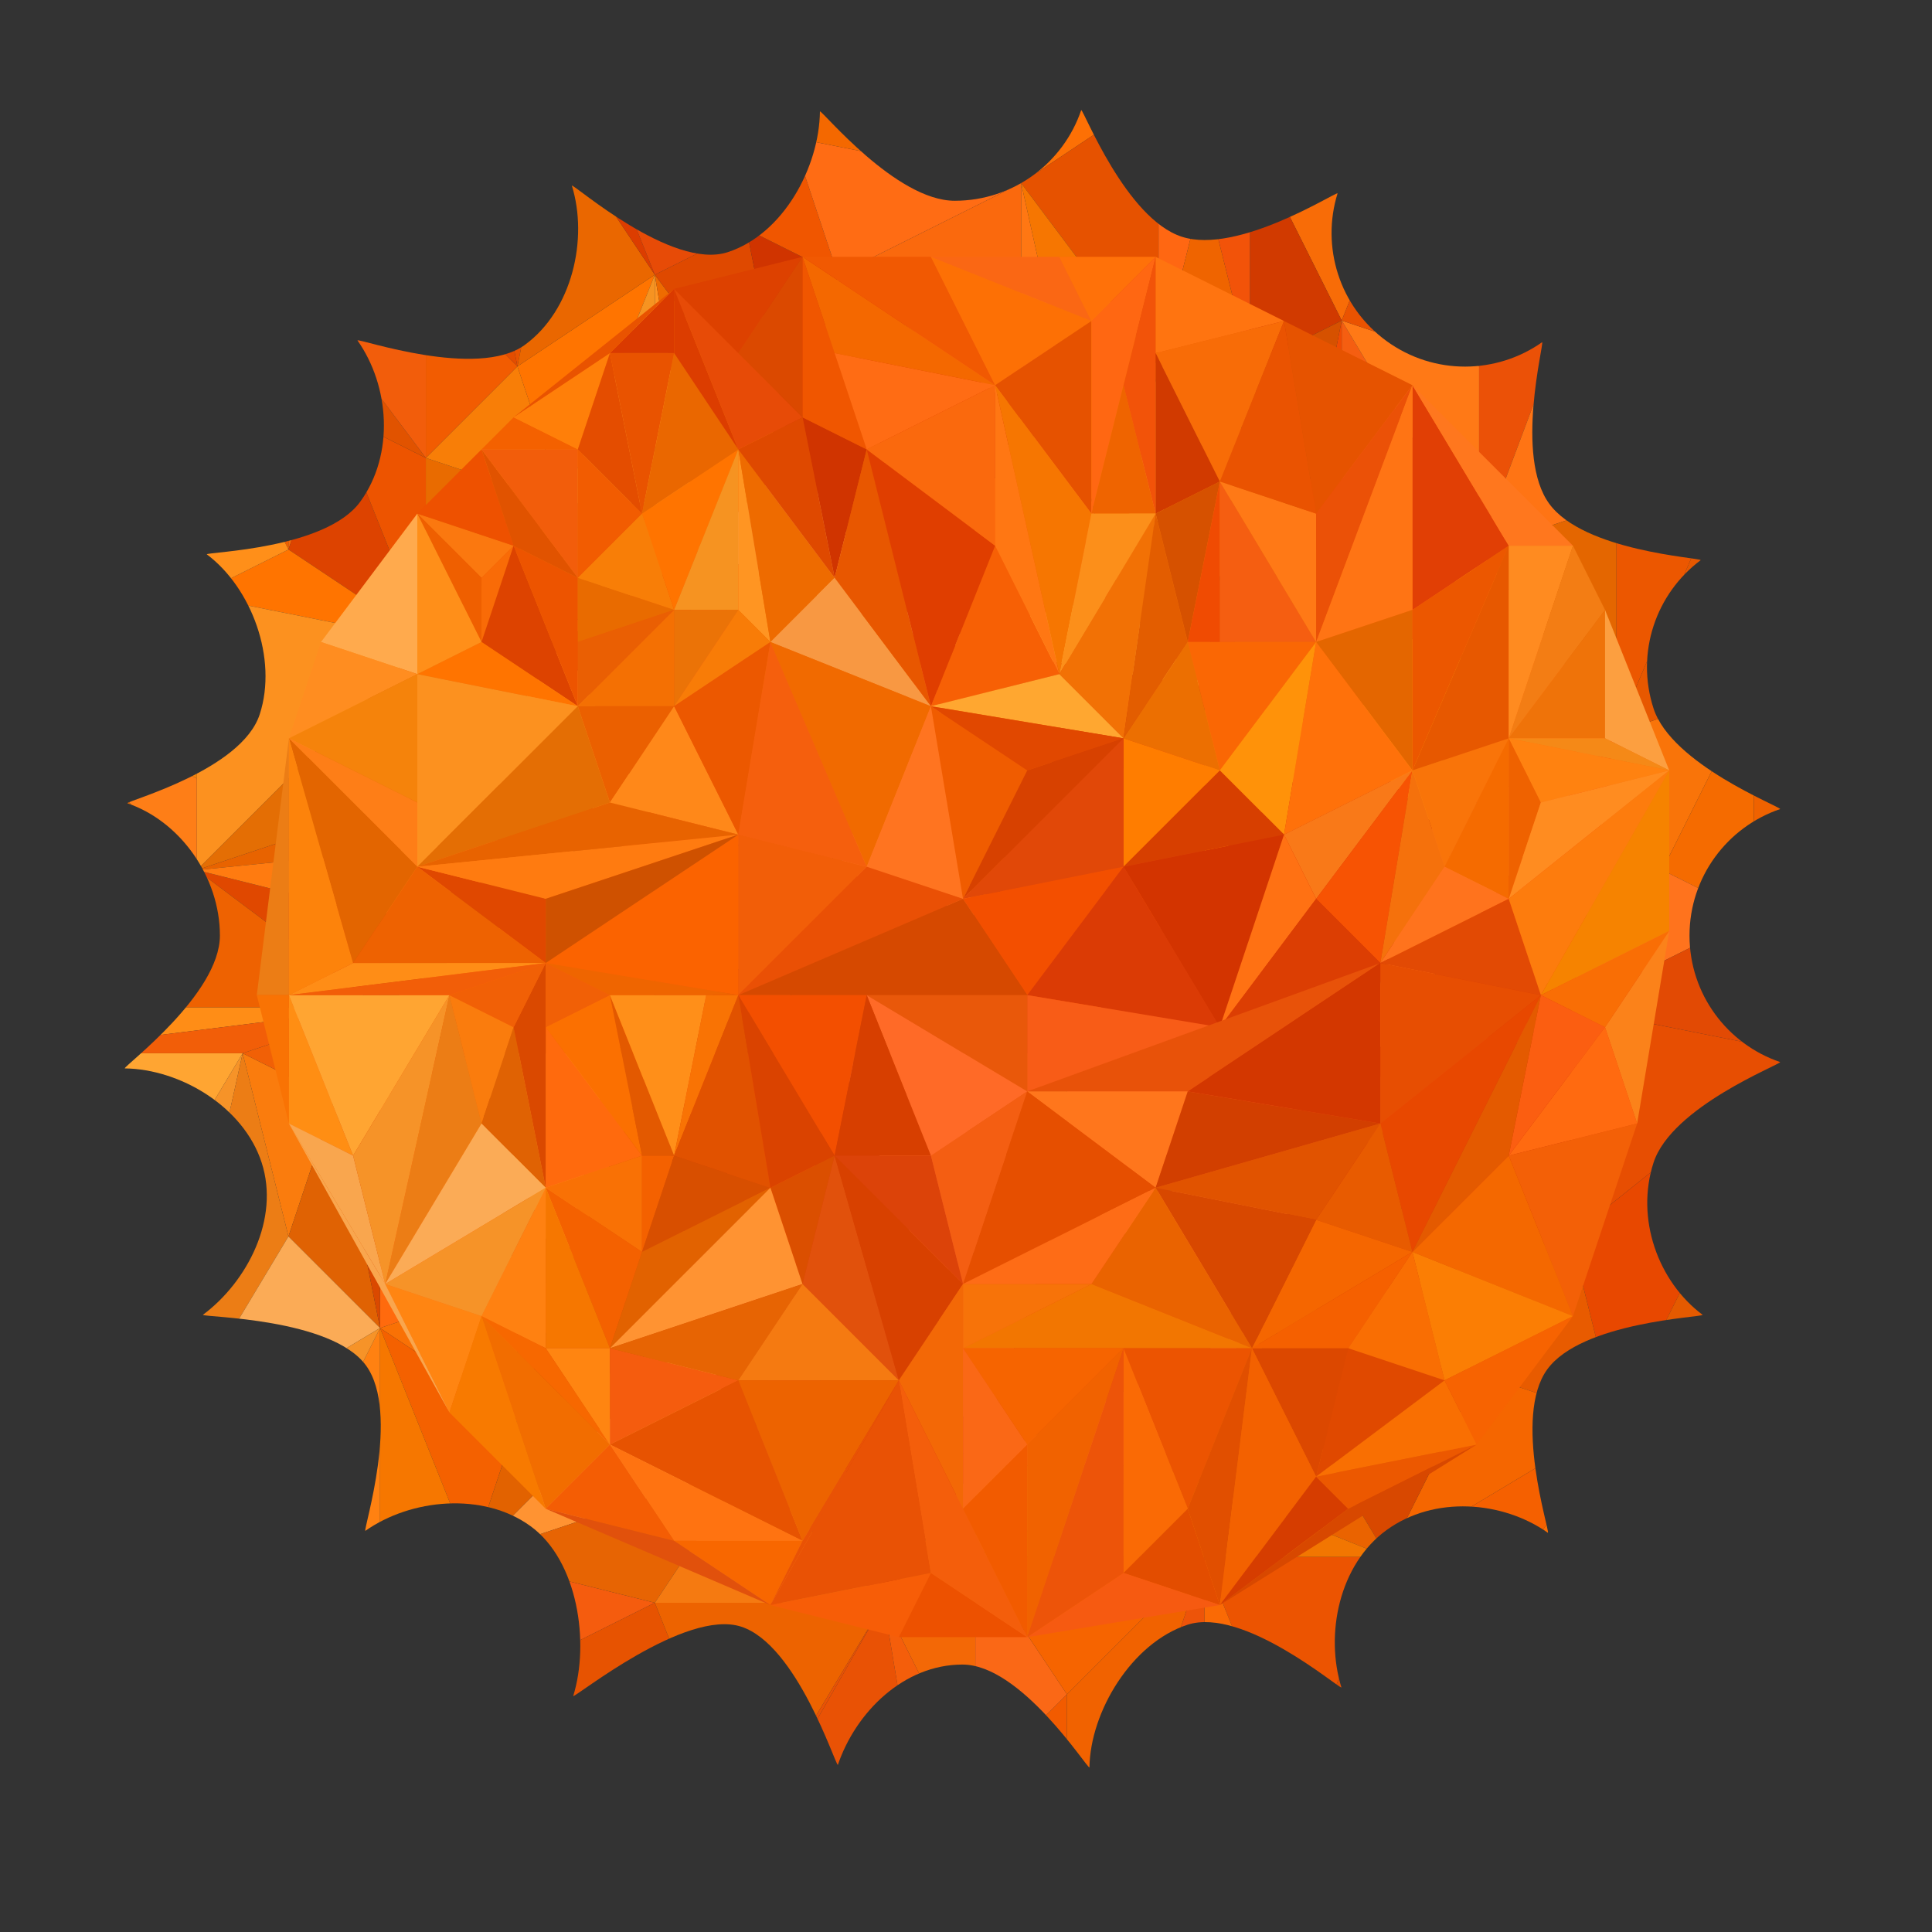 <?xml version="1.0" encoding="utf-8"?>
<!-- Generator: Adobe Illustrator 16.0.4, SVG Export Plug-In . SVG Version: 6.00 Build 0)  -->
<!DOCTYPE svg PUBLIC "-//W3C//DTD SVG 1.1//EN" "http://www.w3.org/Graphics/SVG/1.1/DTD/svg11.dtd">
<svg version="1.1" id="Layer_1" xmlns="http://www.w3.org/2000/svg" xmlns:xlink="http://www.w3.org/1999/xlink" x="0px" y="0px"
	 width="1000px" height="1000px" viewBox="0 0 1000 1000" enable-background="new 0 0 1000 1000" xml:space="preserve">
<rect x="0" y="0" width="1000" height="1000" fill="#333333" stroke="none"/>
<g>
	<defs>
		<path id="SVGID_1_" d="M855.871,601.775c9.398-28.93,65.332-50.619,65.549-52.047c-27.287-9.258-46.932-35.066-46.932-65.48
			c-0.002-30.418,19.643-56.229,46.932-65.484c-0.217-1.427-56.146-23.119-65.545-52.046c-9.404-28.938,1.312-59.565,24.422-76.797
			c-0.648-1.286-60.561-4.614-78.443-29.228c-17.867-24.588-2.605-82.564-3.635-83.584c-23.523,16.597-55.918,17.306-80.506-0.558
			c-24.615-17.884-33.947-48.959-25.385-76.483c-1.277-0.66-51.703,31.862-80.639,22.46c-28.93-9.399-50.623-65.33-52.051-65.546
			c-9.256,27.287-35.064,46.932-65.48,46.932c-30.415,0-68.332-46.486-69.755-46.255c-0.371,28.812-18.848,63.479-47.773,72.877
			c-28.936,9.402-79.363-35.131-80.643-34.471c8.562,27.522,0.232,64.604-24.381,82.487c-24.587,17.863-85.564-3.401-86.584-2.371
			c16.596,23.522,19.305,58.921,1.441,83.508c-17.882,24.613-78.795,25.942-79.444,27.228
			c23.105,17.232,36.825,53.865,27.423,82.799c-9.398,28.926-68.331,44.614-68.547,46.042c27.285,9.258,47.93,38.07,47.93,68.484
			c0.001,30.414-49.487,67.33-49.256,68.751c28.811,0.373,61.475,19.85,70.873,48.775c9.403,28.936-7.321,61.564-30.426,78.797
			c0.648,1.285,66.565,1.613,84.447,26.227c17.864,24.586-1.397,84.562-0.368,85.582c23.523-16.596,60.923-20.305,85.51-2.441
			c24.614,17.883,30.654,60.424,22.091,87.945c1.278,0.66,58.001-45.324,86.935-35.924c28.928,9.398,48.619,71.334,50.047,71.551
			c9.257-27.285,34.065-51.936,64.479-51.936c30.417,0,64.329,53.494,65.752,53.264c0.371-28.811,21.85-64.48,50.775-73.879
			c28.936-9.402,78.363,33.131,79.643,32.469c-8.564-27.521-1.234-63.602,23.379-81.484c24.588-17.865,59.986-15.154,83.512,1.443
			c1.029-1.02-18.234-59.996-0.371-84.584c17.885-24.615,79.801-26.939,80.447-28.227
			C858.189,663.34,846.469,630.713,855.871,601.775z"/>
	</defs>
	<clipPath id="SVGID_2_">
		<use xlink:href="#SVGID_1_"  overflow="visible"/>
	</clipPath>
	<g clip-path="url(#SVGID_2_)">
		<polygon fill="#FB780F" points="101.899,189.622 149.304,237.029 173.008,213.326 		"/>
		<polygon fill="#EF5F00" points="101.899,189.622 149.304,237.029 149.304,284.434 		"/>
		<polygon fill="#F96B07" points="149.304,284.434 173.008,213.326 149.304,237.029 		"/>
		<polygon fill="#DD4300" points="149.304,284.434 220.414,331.84 173.008,213.326 		"/>
		<polygon fill="#FF7400" points="220.414,331.84 101.899,308.138 149.304,284.434 		"/>
		<polygon fill="#FF8F19" points="101.899,308.138 101.899,189.622 149.304,284.434 		"/>
		<polygon fill="#EE5100" points="101.899,189.622 149.304,142.217 173.008,213.326 		"/>
		<polygon fill="#ED5400" points="173.008,213.326 220.414,237.029 220.414,331.84 		"/>
		<polygon fill="#E15300" points="149.304,142.217 220.414,237.029 173.008,213.326 		"/>
		<polygon fill="#F46100" points="149.304,142.217 173.008,118.514 220.414,142.217 		"/>
		<polygon fill="#F25D0B" points="220.414,142.217 220.414,237.029 149.304,142.217 		"/>
		<polygon fill="#E96B00" points="220.414,237.029 291.521,260.731 220.414,284.434 		"/>
		<polygon fill="#F87E07" points="291.521,260.731 267.818,189.622 220.414,237.029 		"/>
		<polygon fill="#F25C01" points="267.818,189.622 220.414,142.217 220.414,237.029 		"/>
		<polygon fill="#EA5F03" points="220.414,331.84 291.521,260.731 220.414,284.434 		"/>
		<polygon fill="#FF7F09" points="173.008,118.514 244.116,71.109 220.414,142.217 		"/>
		<polygon fill="#E44D00" points="220.414,142.217 267.818,189.622 244.116,71.109 		"/>
		<polygon fill="#FF7400" points="267.818,189.622 338.926,142.217 291.521,260.731 		"/>
		<polygon fill="#DA3A00" points="244.116,71.109 291.521,23.704 291.521,71.109 		"/>
		<polygon fill="#E95300" points="291.521,71.109 267.818,189.622 244.116,71.109 		"/>
		<polygon fill="#EA6700" points="291.521,71.109 338.926,142.217 267.818,189.622 		"/>
		<polygon fill="#DC3D00" points="291.521,23.704 338.926,142.217 291.521,71.109 		"/>
		<path fill="none" stroke="#FFFFFF" stroke-miterlimit="10" d="M386.332,94.812"/>
		<polygon fill="#F69321" points="291.521,260.731 338.926,260.731 338.926,142.217 		"/>
		<polygon fill="#F47003" points="291.521,260.731 291.521,331.84 220.414,331.84 		"/>
		<polygon fill="#EB7307" points="291.521,331.84 338.926,260.731 291.521,260.731 		"/>
		<polygon fill="#FF9522" points="338.926,260.731 362.629,284.434 338.926,142.217 		"/>
		<polygon fill="#F87C07" points="362.629,284.434 291.521,331.84 338.926,260.731 		"/>
		<polygon fill="#EE6B00" points="362.629,284.434 410.036,237.029 338.926,142.217 		"/>
		<polygon fill="#DF4900" points="338.926,142.217 386.332,118.514 410.036,237.029 		"/>
		<polygon fill="#E74B07" points="386.332,118.514 291.521,23.704 338.926,142.217 		"/>
		<polygon fill="#EB6000" points="220.414,331.84 244.116,402.948 291.521,331.84 		"/>
		<polygon fill="#FF8819" points="244.116,402.948 338.926,426.651 291.521,331.84 		"/>
		<polygon fill="#EC5800" points="338.926,426.651 362.629,284.434 291.521,331.84 		"/>
		<polygon fill="#FFAA4D" points="101.899,308.138 30.79,284.434 101.899,189.622 		"/>
		<polygon fill="#FF8D20" points="30.79,284.434 7.087,355.543 101.899,308.138 		"/>
		<polygon fill="#F5830B" points="101.899,308.138 101.899,402.948 7.087,355.543 		"/>
		<path fill="none" stroke="#FFFFFF" stroke-miterlimit="10" d="M101.899,402.948"/>
		<polygon fill="#FC911F" points="101.899,450.353 101.899,308.138 220.414,331.84 		"/>
		<polygon fill="#E46E04" points="101.899,450.353 244.116,402.948 220.414,331.84 		"/>
		<polygon fill="#E86300" points="101.899,450.353 338.926,426.651 244.116,402.948 		"/>
		<polygon fill="#DD4100" points="291.521,23.704 386.332,0.001 338.926,71.109 		"/>
		<polygon fill="#DB4900" points="386.332,0.001 386.332,118.514 338.926,71.109 		"/>
		<polygon fill="#D03400" points="410.036,237.029 433.738,142.217 386.332,118.514 		"/>
		<polygon fill="#F05600" points="386.332,0.001 433.738,142.217 386.332,118.514 		"/>
		<polygon fill="#F89842" points="362.629,284.434 481.145,331.84 410.036,237.029 		"/>
		<polygon fill="#E85700" points="481.145,331.84 433.738,142.217 410.036,237.029 		"/>
		<polygon fill="#F55F0D" points="338.926,426.651 433.738,450.353 362.629,284.434 		"/>
		<polygon fill="#F16A00" points="433.738,450.353 481.145,331.84 362.629,284.434 		"/>
		<polygon fill="#FF6C14" points="433.738,142.217 528.551,94.812 410.036,71.109 		"/>
		<polygon fill="#F46800" points="386.332,0.001 528.551,94.812 410.036,71.109 		"/>
		<polygon fill="#F76005" points="481.145,331.84 575.955,308.138 528.551,213.326 		"/>
		<polygon fill="#E03E00" points="528.551,213.326 433.738,142.217 481.145,331.84 		"/>
		<polygon fill="#FA690D" points="528.551,94.812 528.551,213.326 433.738,142.217 		"/>
		<polygon fill="#FF7713" points="528.551,94.812 575.955,308.138 528.551,213.326 		"/>
		<polygon fill="#F15902" points="386.332,0.001 481.145,0.001 528.551,94.812 		"/>
		<polygon fill="#FD7005" points="528.551,94.812 599.658,47.407 481.145,0.001 		"/>
		<polygon fill="#FA6714" points="481.145,0.001 575.955,0 599.658,47.407 		"/>
		<polygon fill="#E65200" points="599.658,47.407 528.551,94.812 599.658,189.622 		"/>
		<polygon fill="#F67601" points="599.658,189.622 575.955,308.138 528.551,94.812 		"/>
		<polygon fill="#FF7109" points="575.955,0 647.062,0 599.658,47.407 		"/>
		<polygon fill="#FF6712" points="647.062,0 599.658,189.622 599.658,47.407 		"/>
		<polygon fill="#EF6400" points="599.658,189.622 647.062,189.622 623.361,94.812 		"/>
		<polygon fill="#FC8F1A" points="647.062,189.622 575.955,308.138 599.658,189.622 		"/>
		<polygon fill="#F25309" points="647.062,189.622 647.062,0 623.361,94.812 		"/>
		<polygon fill="#F27105" points="647.062,189.622 623.361,355.543 575.955,308.138 		"/>
		<polygon fill="#FFA730" points="623.361,355.543 481.145,331.84 575.955,308.138 		"/>
		<polygon fill="#FF7420" points="481.145,331.84 504.848,474.055 433.738,450.353 		"/>
		<polygon fill="#F05C00" points="504.848,474.055 552.252,379.246 481.145,331.84 		"/>
		<polygon fill="#E14800" points="552.252,379.246 623.361,355.543 481.145,331.84 		"/>
		<polygon fill="#D74100" points="623.361,355.543 504.848,474.055 552.252,379.246 		"/>
		<polygon fill="#F25E08" points="338.926,426.651 338.926,545.166 433.738,450.353 		"/>
		<polygon fill="#FB6300" points="338.926,545.166 338.926,426.651 196.711,521.463 		"/>
		<polygon fill="#EA5005" points="338.926,545.166 504.848,474.055 433.738,450.353 		"/>
		<polygon fill="#E04800" points="196.711,521.463 101.899,450.353 196.711,474.055 		"/>
		<polygon fill="#FF7B10" points="196.711,474.055 338.926,426.651 101.899,450.353 		"/>
		<polygon fill="#CF5100" points="196.711,474.055 196.711,521.463 338.926,426.651 		"/>
		<polygon fill="#FE7E17" points="7.087,355.543 101.899,450.353 101.899,402.948 		"/>
		<polygon fill="#E36500" points="101.899,450.353 54.493,521.461 7.087,355.543 		"/>
		<polygon fill="#EE6201" points="54.493,521.461 196.711,521.463 101.899,450.353 		"/>
		<polygon fill="#FF7410" points="647.062,0 741.873,47.407 647.062,71.109 		"/>
		<polygon fill="#F86C07" points="647.062,71.109 694.469,165.919 741.873,47.407 		"/>
		<polygon fill="#D13A00" points="694.469,165.919 647.062,189.622 647.062,71.109 		"/>
		<polygon fill="#D65100" points="694.469,165.919 647.062,189.622 670.766,284.434 		"/>
		<polygon fill="#E35D00" points="670.766,284.434 623.361,355.543 647.062,189.622 		"/>
		<polygon fill="#F04B02" points="670.766,284.434 694.469,284.434 694.469,165.919 		"/>
		<polygon fill="#F55E11" points="694.469,284.434 765.576,284.434 694.469,165.919 		"/>
		<polygon fill="#FF7916" points="765.576,284.434 694.469,165.919 765.576,189.622 		"/>
		<polygon fill="#EA5301" points="741.873,47.407 765.576,189.622 694.469,165.919 		"/>
		<polygon fill="#FA6704" points="670.766,284.434 694.469,379.246 765.576,284.434 		"/>
		<polygon fill="#EC6F01" points="694.469,379.246 623.361,355.543 670.766,284.434 		"/>
		<polygon fill="#FF7D00" points="694.469,379.246 623.361,450.353 623.361,355.543 		"/>
		<polygon fill="#E14808" points="623.361,450.353 504.848,474.055 623.361,355.543 		"/>
		<polygon fill="#F34F00" points="504.848,474.055 552.252,545.166 623.361,450.353 		"/>
		<polygon fill="#D64900" points="552.252,545.166 338.926,545.166 504.848,474.055 		"/>
		<polygon fill="#FD830B" points="7.087,355.543 7.087,545.166 54.493,521.461 		"/>
		<polygon fill="#FF8D16" points="7.087,545.166 196.711,521.463 54.493,521.461 		"/>
		<polygon fill="#FF9209" points="694.469,379.246 741.873,426.651 765.576,284.434 		"/>
		<polygon fill="#D73F00" points="741.873,426.651 623.361,450.353 694.469,379.246 		"/>
		<polygon fill="#D33400" points="623.361,450.353 694.469,568.869 741.873,426.651 		"/>
		<polygon fill="#DB3B05" points="694.469,568.869 552.252,545.166 623.361,450.353 		"/>
		<polygon fill="#E65300" points="741.873,47.407 836.688,94.812 765.576,189.622 		"/>
		<polygon fill="#EB5107" points="836.688,94.812 765.576,284.434 765.576,189.622 		"/>
		<polygon fill="#E13F05" points="836.688,94.812 907.795,213.326 836.688,260.731 		"/>
		<polygon fill="#FF7414" points="836.688,260.731 765.576,284.434 836.688,94.812 		"/>
		<polygon fill="#E46600" points="836.688,260.731 836.688,379.246 765.576,284.434 		"/>
		<polygon fill="#EC5700" points="836.688,379.246 907.795,213.326 836.688,260.731 		"/>
		<polygon fill="#FF710A" points="836.688,379.246 741.873,426.651 765.576,284.434 		"/>
		<polygon fill="#F97918" points="836.688,379.246 765.576,474.055 741.873,426.651 		"/>
		<polygon fill="#FF7113" points="765.576,474.055 694.469,568.869 741.873,426.651 		"/>
		<polygon fill="#F75303" points="765.576,474.055 812.984,521.461 836.688,379.246 		"/>
		<polygon fill="#DC3E03" points="812.984,521.461 694.469,568.869 765.576,474.055 		"/>
		<polygon fill="#F97409" points="836.688,379.246 860.389,450.353 907.795,355.543 		"/>
		<polygon fill="#E75800" points="907.795,355.543 907.795,213.326 836.688,379.246 		"/>
		<polygon fill="#F5710C" points="860.389,450.353 812.984,521.461 836.688,379.246 		"/>
		<polygon fill="#F56B00" points="860.389,450.353 907.795,474.055 907.795,355.543 		"/>
		<polygon fill="#FF731D" points="907.795,474.055 812.984,521.461 860.389,450.353 		"/>
		<polygon fill="#FF771E" points="836.688,94.812 955.199,213.325 907.795,213.326 		"/>
		<polygon fill="#FF8B20" points="955.199,213.325 907.795,355.543 907.795,213.326 		"/>
		<polygon fill="#F37D14" points="907.795,355.543 978.902,260.731 955.199,213.325 		"/>
		<polygon fill="#EF7309" points="907.795,355.543 978.902,355.543 978.902,260.731 		"/>
		<polygon fill="#FC9F40" points="978.902,355.543 1026.307,379.246 978.902,260.731 		"/>
		<polygon fill="#F58917" points="1026.307,379.246 907.795,355.543 978.902,355.543 		"/>
		<polygon fill="#FF8210" points="1026.307,379.246 931.496,402.948 907.795,355.543 		"/>
		<polygon fill="#EF6200" points="931.496,402.948 907.795,355.543 907.795,474.055 		"/>
		<polygon fill="#FF8C20" points="907.795,474.055 1026.307,379.246 931.496,402.948 		"/>
		<polygon fill="#F85C17" points="552.252,545.166 552.252,616.273 694.469,568.869 		"/>
		<polygon fill="#E9580A" points="552.252,616.273 433.738,545.166 552.252,545.166 		"/>
		<polygon fill="#F34F00" points="338.926,545.166 410.036,663.68 433.738,545.166 		"/>
		<polygon fill="#FF6A27" points="433.738,545.166 552.252,616.273 481.145,663.68 		"/>
		<polygon fill="#D73F00" points="481.145,663.68 410.036,663.68 433.738,545.166 		"/>
		<polygon fill="#F45E12" points="481.145,663.68 504.848,758.49 552.252,616.273 		"/>
		<polygon fill="#DC4309" points="504.848,758.49 410.036,663.68 481.145,663.68 		"/>
		<polygon fill="#FF8E13" points="7.087,545.166 7.087,639.977 54.493,663.68 		"/>
		<polygon fill="#FFA532" points="7.087,545.166 54.493,663.68 125.602,545.166 		"/>
		<polygon fill="#F9A64E" points="7.087,639.977 78.196,758.49 54.493,663.68 		"/>
		<polygon fill="#F69328" points="78.196,758.49 125.602,545.166 54.493,663.68 		"/>
		<polygon fill="#FA7C0D" points="125.602,545.166 149.306,639.977 173.008,568.869 		"/>
		<polygon fill="#EC7D15" points="125.602,545.166 149.306,639.977 78.196,758.49 		"/>
		<polygon fill="#E06203" points="149.306,639.977 196.711,687.381 173.008,568.869 		"/>
		<polygon fill="#FBAB56" points="196.711,687.381 78.196,758.49 149.306,639.977 		"/>
		<polygon fill="#FF6A0D" points="196.711,687.381 267.818,663.68 196.711,568.869 		"/>
		<polygon fill="#F97105" points="196.711,687.381 267.818,734.787 267.818,663.68 		"/>
		<polygon fill="#FB7001" points="267.818,663.68 196.711,568.869 244.116,545.166 		"/>
		<polygon fill="#F46100" points="267.818,734.787 291.521,663.68 267.818,663.68 		"/>
		<polygon fill="#E35900" points="291.521,663.68 244.116,545.166 267.818,663.68 		"/>
		<polygon fill="#FF8F19" points="244.116,545.166 315.224,545.166 291.521,663.68 		"/>
		<polygon fill="#F97304" points="291.521,663.68 315.224,545.166 338.926,545.166 		"/>
		<polygon fill="#E15200" points="291.521,663.68 362.63,687.381 338.926,545.166 		"/>
		<polygon fill="#D84F00" points="267.818,734.787 362.63,687.381 291.521,663.68 		"/>
		<polygon fill="#DA4300" points="362.63,687.381 410.036,663.68 338.926,545.166 		"/>
		<polygon fill="#E85209" points="552.252,616.273 670.766,616.273 812.984,521.461 		"/>
		<polygon fill="#FF761C" points="552.252,616.273 647.062,687.381 670.766,616.273 		"/>
		<polygon fill="#D23F00" points="647.062,687.381 812.98,639.977 670.766,616.273 		"/>
		<polygon fill="#D33700" points="812.984,521.461 812.98,639.977 670.766,616.273 		"/>
		<polygon fill="#E64F00" points="504.848,758.49 647.062,687.381 552.252,616.273 		"/>
		<polygon fill="#E74E02" points="812.98,639.977 931.496,545.166 812.984,521.461 		"/>
		<polygon fill="#E24A04" points="931.496,545.166 907.795,474.055 812.984,521.461 		"/>
		<polygon fill="#FD7C0D" points="931.496,545.166 1026.307,379.246 907.795,474.055 		"/>
		<polygon fill="#E84800" points="812.98,639.977 836.688,734.787 931.496,545.166 		"/>
		<polygon fill="#E85B00" points="836.688,734.787 812.98,639.977 765.576,711.084 		"/>
		<polygon fill="#E15300" points="765.576,711.084 647.062,687.381 812.98,639.977 		"/>
		<polygon fill="#F56600" points="765.576,711.084 718.17,805.896 836.688,734.787 		"/>
		<polygon fill="#D84800" points="718.17,805.896 647.062,687.381 765.576,711.084 		"/>
		<polygon fill="#EA6300" points="718.17,805.896 647.062,687.381 599.658,758.49 		"/>
		<polygon fill="#F27601" points="718.17,805.896 504.848,805.896 599.658,758.49 		"/>
		<polygon fill="#FE6C16" points="647.062,687.381 504.848,758.49 599.658,758.49 		"/>
		<polygon fill="#F77309" points="504.848,805.896 504.848,758.49 599.658,758.49 		"/>
		<polygon fill="#F46100" points="196.711,687.381 244.116,805.896 267.818,734.787 		"/>
		<polygon fill="#E26200" points="244.116,805.896 362.63,687.381 267.818,734.787 		"/>
		<polygon fill="#FF8111" points="196.711,687.381 149.304,782.191 196.711,805.896 		"/>
		<polygon fill="#F67700" points="196.711,805.896 196.711,687.381 244.116,805.896 		"/>
		<polygon fill="#FF8511" points="196.711,805.896 244.116,877.006 244.116,805.896 		"/>
		<polygon fill="#F76800" points="244.116,877.006 149.304,782.191 196.711,805.896 		"/>
		<polygon fill="#FF8512" points="78.196,758.49 125.602,853.303 149.304,782.191 		"/>
		<polygon fill="#F69328" points="78.196,758.49 149.304,782.191 196.711,687.381 		"/>
		<polyline fill="#F26D00" points="196.711,924.41 244.116,877.006 149.304,782.191 196.711,924.41 196.711,924.41 		"/>
		<polygon fill="#F68300" points="1026.307,379.246 1026.307,497.758 931.496,545.166 		"/>
		<polygon fill="#FB821A" points="1026.307,497.758 1002.605,639.977 978.902,568.869 		"/>
		<polygon fill="#F96E05" points="978.902,568.869 931.496,545.166 1026.307,497.758 		"/>
		<polygon fill="#FF6A10" points="978.902,568.869 907.795,663.68 1002.605,639.977 		"/>
		<polygon fill="#FB5E11" points="907.795,663.68 931.496,545.166 978.902,568.869 		"/>
		<polygon fill="#E45A00" points="931.496,545.166 907.795,663.68 836.688,734.787 		"/>
		<polygon fill="#F36007" points="1002.605,639.977 955.199,782.191 907.795,663.68 		"/>
		<polygon fill="#F46800" points="955.199,782.191 836.688,734.787 907.795,663.68 		"/>
		<polygon fill="#DB4F00" points="362.63,687.381 386.332,758.49 410.036,663.68 		"/>
		<polygon fill="#FF9332" points="386.332,758.49 244.116,805.896 362.63,687.381 		"/>
		<polygon fill="#E1510C" points="386.332,758.49 457.44,829.6 410.036,663.68 		"/>
		<polygon fill="#D84100" points="457.44,829.6 504.848,758.49 410.036,663.68 		"/>
		<polygon fill="#F36806" points="457.44,829.6 504.848,924.41 504.848,758.49 		"/>
		<polygon fill="#F55C0E" points="244.116,805.896 244.116,877.006 338.926,829.6 		"/>
		<polygon fill="#E76403" points="338.926,829.6 386.332,758.49 244.116,805.896 		"/>
		<polygon fill="#F57A11" points="338.926,829.6 457.44,829.6 386.332,758.49 		"/>
		<polygon fill="#E75301" points="338.926,829.6 386.332,948.113 244.116,877.006 		"/>
		<path fill="none" stroke="#FFFFFF" stroke-miterlimit="10" d="M410.036,924.41"/>
		<polygon fill="#ED6300" points="386.332,948.113 457.44,829.6 338.926,829.6 		"/>
		<polygon fill="#FF7311" points="386.332,948.113 291.521,948.113 244.116,877.006 		"/>
		<polygon fill="#F45D04" points="291.521,948.113 196.711,924.41 244.116,877.006 		"/>
		<polygon fill="#F86700" points="291.521,948.113 362.629,995.518 386.332,948.113 		"/>
		<polygon fill="#F75D07" points="362.629,995.518 457.44,1019.221 481.145,971.814 		"/>
		<polygon fill="#E95205" points="481.145,971.814 457.44,829.6 362.629,995.518 		"/>
		<polygon fill="#ED5100" points="457.44,1019.221 552.252,1019.221 481.145,971.814 		"/>
		<polygon fill="#F45E0B" points="552.252,1019.221 457.44,829.6 481.145,971.814 		"/>
		<polygon fill="#FA6816" points="504.848,805.896 552.252,877.006 504.848,924.41 		"/>
		<polygon fill="#F25B00" points="552.252,877.006 552.252,1019.221 504.848,924.41 		"/>
		<polygon fill="#F66400" points="552.252,877.006 623.361,805.896 504.848,805.896 		"/>
		<polygon fill="#F16200" points="623.361,805.896 552.252,1019.221 552.252,877.006 		"/>
		<polygon fill="#EC5401" points="718.17,805.896 670.766,924.41 623.361,805.896 		"/>
		<polygon fill="#FA6A05" points="670.766,924.41 623.361,805.896 623.361,971.814 		"/>
		<polygon fill="#E34D00" points="623.361,971.814 694.469,995.518 670.766,924.41 		"/>
		<polygon fill="#E14F00" points="694.469,995.518 718.17,805.896 670.766,924.41 		"/>
		<polygon fill="#F65A11" points="694.469,995.518 552.252,1019.221 623.361,971.814 		"/>
		<polygon fill="#ED5409" points="623.361,971.814 623.361,805.896 552.252,1019.221 		"/>
		<polygon fill="#DC4800" points="718.17,805.896 765.576,900.707 789.279,805.896 		"/>
		<polygon fill="#F56000" points="789.279,805.896 836.688,734.787 718.17,805.896 		"/>
		<polygon fill="#E04900" points="765.576,900.707 860.389,829.6 789.279,805.896 		"/>
		<polygon fill="#F96E03" points="860.389,829.6 836.688,734.787 789.279,805.896 		"/>
		<polygon fill="#FB7E04" points="860.389,829.6 955.199,782.191 836.688,734.787 		"/>
		<polygon fill="#F36100" points="765.576,900.707 694.469,995.518 718.17,805.896 		"/>
		<polygon fill="#D63D00" points="694.469,995.518 789.279,924.41 765.576,900.707 		"/>
		<polygon fill="#EC5800" points="789.279,924.41 884.092,877.006 765.576,900.707 		"/>
		<polygon fill="#F96F02" points="765.576,900.707 860.389,829.6 884.092,877.006 		"/>
		<polygon fill="#F76301" points="884.092,877.006 955.199,782.191 860.389,829.6 		"/>
		<polygon fill="#EF6500" points="338.926,545.166 244.116,545.166 196.711,521.463 		"/>
		<polygon fill="#F25E08" points="7.087,545.166 196.711,521.463 125.602,545.166 		"/>
		<polygon fill="#DA4900" points="196.711,687.381 196.711,568.869 196.711,521.463 173.008,568.869 		"/>
		<polygon fill="#F16006" points="196.711,521.463 196.711,568.869 244.116,545.166 		"/>
		<polygon fill="#F16006" points="173.008,568.869 196.711,521.463 125.602,545.166 		"/>
		<polygon fill="#F87A00" points="196.711,924.41 125.602,853.303 149.304,782.191 		"/>
		<polygon fill="#E95205" points="457.44,829.6 362.629,995.518 386.332,948.113 		"/>
		<polygon fill="#E1510C" points="196.711,924.41 362.629,995.518 291.521,948.113 		"/>
		<polygon fill="#D84800" points="694.469,995.518 884.092,877.006 789.279,924.41 		"/>
		<polygon fill="#F9A64E" points="7.087,639.977 125.602,853.303 78.196,758.49 		"/>
		<polygon fill="#E95300" points="173.008,118.514 291.521,23.704 244.116,71.109 		"/>
		<polygon fill="#EC7D15" points="7.087,355.543 -16.615,545.166 7.087,545.166 		"/>
		<polygon fill="#F97304" points="-16.615,545.166 7.087,639.977 7.087,545.166 		"/>
	</g>
</g>
<g>
	<polygon fill="#FB780F" points="216,265.846 249.23,299.077 265.847,282.462 	"/>
	<polygon fill="#EF5F00" points="216,265.846 249.23,299.077 249.23,332.308 	"/>
	<polygon fill="#F96B07" points="249.23,332.308 265.847,282.462 249.23,299.077 	"/>
	<polygon fill="#DD4300" points="249.23,332.308 299.077,365.539 265.847,282.462 	"/>
	<polygon fill="#FF7400" points="299.077,365.539 216,348.924 249.23,332.308 	"/>
	<polygon fill="#FF8F19" points="216,348.924 216,265.846 249.23,332.308 	"/>
	<polygon fill="#EE5100" points="216,265.846 249.23,232.615 265.847,282.462 	"/>
	<polygon fill="#ED5400" points="265.847,282.462 299.077,299.077 299.077,365.539 	"/>
	<polygon fill="#E15300" points="249.23,232.615 299.077,299.077 265.847,282.462 	"/>
	<polygon fill="#F46100" points="249.23,232.615 265.847,216 299.077,232.615 	"/>
	<polygon fill="#F25D0B" points="299.077,232.615 299.077,299.077 249.23,232.615 	"/>
	<polygon fill="#E96B00" points="299.077,299.077 348.923,315.692 299.077,332.308 	"/>
	<polygon fill="#F87E07" points="348.923,315.692 332.308,265.846 299.077,299.077 	"/>
	<polygon fill="#F25C01" points="332.308,265.846 299.077,232.615 299.077,299.077 	"/>
	<polygon fill="#EA5F03" points="299.077,365.539 348.923,315.692 299.077,332.308 	"/>
	<polygon fill="#FF7F09" points="265.847,216 315.692,182.77 299.077,232.615 	"/>
	<polygon fill="#E44D00" points="299.077,232.615 332.308,265.846 315.692,182.77 	"/>
	<polygon fill="#FF7400" points="332.308,265.846 382.153,232.615 348.923,315.692 	"/>
	<polygon fill="#DA3A00" points="315.692,182.77 348.923,149.539 348.923,182.77 	"/>
	<polygon fill="#E95300" points="348.923,182.77 332.308,265.846 315.692,182.77 	"/>
	<polygon fill="#EA6700" points="348.923,182.77 382.153,232.615 332.308,265.846 	"/>
	<polygon fill="#DC3D00" points="348.923,149.539 382.153,232.615 348.923,182.77 	"/>
	<path fill="none" stroke="#FFFFFF" stroke-miterlimit="10" d="M415.384,199.385"/>
	<polygon fill="#F69321" points="348.923,315.692 382.153,315.692 382.153,232.615 	"/>
	<polygon fill="#F47003" points="348.923,315.692 348.923,365.539 299.077,365.539 	"/>
	<polygon fill="#EB7307" points="348.923,365.539 382.153,315.692 348.923,315.692 	"/>
	<polygon fill="#FF9522" points="382.153,315.692 398.769,332.308 382.153,232.615 	"/>
	<polygon fill="#F87C07" points="398.769,332.308 348.923,365.539 382.153,315.692 	"/>
	<polygon fill="#EE6B00" points="398.769,332.308 432,299.077 382.153,232.615 	"/>
	<polygon fill="#DF4900" points="382.153,232.615 415.384,216 432,299.077 	"/>
	<polygon fill="#E74B07" points="415.384,216 348.923,149.539 382.153,232.615 	"/>
	<polygon fill="#EB6000" points="299.077,365.539 315.692,415.385 348.923,365.539 	"/>
	<polygon fill="#FF8819" points="315.692,415.385 382.153,432 348.923,365.539 	"/>
	<polygon fill="#EC5800" points="382.153,432 398.769,332.308 348.923,365.539 	"/>
	<polygon fill="#FFAA4D" points="216,348.924 166.153,332.308 216,265.846 	"/>
	<polygon fill="#FF8D20" points="166.153,332.308 149.538,382.154 216,348.924 	"/>
	<polygon fill="#F5830B" points="216,348.924 216,415.385 149.538,382.154 	"/>
	<path fill="none" stroke="#FFFFFF" stroke-miterlimit="10" d="M216,415.385"/>
	<polygon fill="#FC911F" points="216,448.615 216,348.924 299.077,365.539 	"/>
	<polygon fill="#E46E04" points="216,448.615 315.692,415.385 299.077,365.539 	"/>
	<polygon fill="#E86300" points="216,448.615 382.153,432 315.692,415.385 	"/>
	<polygon fill="#DD4100" points="348.923,149.539 415.384,132.924 382.153,182.77 	"/>
	<polygon fill="#DB4900" points="415.384,132.924 415.384,216 382.153,182.77 	"/>
	<polygon fill="#D03400" points="432,299.077 448.615,232.615 415.384,216 	"/>
	<polygon fill="#F05600" points="415.384,132.924 448.615,232.615 415.384,216 	"/>
	<polygon fill="#F89842" points="398.769,332.308 481.847,365.539 432,299.077 	"/>
	<polygon fill="#E85700" points="481.847,365.539 448.615,232.615 432,299.077 	"/>
	<polygon fill="#F55F0D" points="382.153,432 448.615,448.615 398.769,332.308 	"/>
	<polygon fill="#F16A00" points="448.615,448.615 481.847,365.539 398.769,332.308 	"/>
	<polygon fill="#FF6C14" points="448.615,232.615 515.078,199.385 432,182.77 	"/>
	<polygon fill="#F46800" points="415.384,132.924 515.078,199.385 432,182.77 	"/>
	<polygon fill="#F76005" points="481.847,365.539 548.309,348.924 515.078,282.462 	"/>
	<polygon fill="#E03E00" points="515.078,282.462 448.615,232.615 481.847,365.539 	"/>
	<polygon fill="#FA690D" points="515.078,199.385 515.078,282.462 448.615,232.615 	"/>
	<polygon fill="#FF7713" points="515.078,199.385 548.309,348.924 515.078,282.462 	"/>
	<polygon fill="#F15902" points="415.384,132.924 481.847,132.924 515.078,199.385 	"/>
	<polygon fill="#FD7005" points="515.078,199.385 564.924,166.154 481.847,132.924 	"/>
	<polygon fill="#FA6714" points="481.847,132.924 548.309,132.923 564.924,166.154 	"/>
	<polygon fill="#E65200" points="564.924,166.154 515.078,199.385 564.924,265.846 	"/>
	<polygon fill="#F67601" points="564.924,265.846 548.309,348.924 515.078,199.385 	"/>
	<polygon fill="#FF7109" points="548.309,132.923 598.154,132.923 564.924,166.154 	"/>
	<polygon fill="#FF6712" points="598.154,132.923 564.924,265.846 564.924,166.154 	"/>
	<polygon fill="#EF6400" points="564.924,265.846 598.154,265.846 581.539,199.385 	"/>
	<polygon fill="#FC8F1A" points="598.154,265.846 548.309,348.924 564.924,265.846 	"/>
	<polygon fill="#F25309" points="598.154,265.846 598.154,132.923 581.539,199.385 	"/>
	<polygon fill="#F27105" points="598.154,265.846 581.539,382.154 548.309,348.924 	"/>
	<polygon fill="#FFA730" points="581.539,382.154 481.847,365.539 548.309,348.924 	"/>
	<polygon fill="#FF7420" points="481.847,365.539 498.462,465.23 448.615,448.615 	"/>
	<polygon fill="#F05C00" points="498.462,465.23 531.693,398.77 481.847,365.539 	"/>
	<polygon fill="#E14800" points="531.693,398.77 581.539,382.154 481.847,365.539 	"/>
	<polygon fill="#D74100" points="581.539,382.154 498.462,465.23 531.693,398.77 	"/>
	<polygon fill="#F25E08" points="382.153,432 382.153,515.077 448.615,448.615 	"/>
	<polygon fill="#FB6300" points="382.153,515.077 382.153,432 282.462,498.462 	"/>
	<polygon fill="#EA5005" points="382.153,515.077 498.462,465.23 448.615,448.615 	"/>
	<polygon fill="#E04800" points="282.462,498.462 216,448.615 282.462,465.23 	"/>
	<polygon fill="#FF7B10" points="282.462,465.23 382.153,432 216,448.615 	"/>
	<polygon fill="#CF5100" points="282.462,465.23 282.462,498.462 382.153,432 	"/>
	<polygon fill="#FE7E17" points="149.538,382.154 216,448.615 216,415.385 	"/>
	<polygon fill="#E36500" points="216,448.615 182.769,498.461 149.538,382.154 	"/>
	<polygon fill="#EE6201" points="182.769,498.461 282.462,498.462 216,448.615 	"/>
	<polygon fill="#FF7410" points="598.154,132.923 664.615,166.154 598.154,182.77 	"/>
	<polygon fill="#F86C07" points="598.154,182.77 631.385,249.23 664.615,166.154 	"/>
	<polygon fill="#D13A00" points="631.385,249.23 598.154,265.846 598.154,182.77 	"/>
	<polygon fill="#D65100" points="631.385,249.23 598.154,265.846 614.77,332.308 	"/>
	<polygon fill="#E35D00" points="614.77,332.308 581.539,382.154 598.154,265.846 	"/>
	<polygon fill="#F04B02" points="614.77,332.308 631.385,332.308 631.385,249.23 	"/>
	<polygon fill="#F55E11" points="631.385,332.308 681.23,332.308 631.385,249.23 	"/>
	<polygon fill="#FF7916" points="681.23,332.308 631.385,249.23 681.23,265.846 	"/>
	<polygon fill="#EA5301" points="664.615,166.154 681.23,265.846 631.385,249.23 	"/>
	<polygon fill="#FA6704" points="614.77,332.308 631.385,398.77 681.23,332.308 	"/>
	<polygon fill="#EC6F01" points="631.385,398.77 581.539,382.154 614.77,332.308 	"/>
	<polygon fill="#FF7D00" points="631.385,398.77 581.539,448.615 581.539,382.154 	"/>
	<polygon fill="#E14808" points="581.539,448.615 498.462,465.23 581.539,382.154 	"/>
	<polygon fill="#F34F00" points="498.462,465.23 531.693,515.077 581.539,448.615 	"/>
	<polygon fill="#D64900" points="531.693,515.077 382.153,515.077 498.462,465.23 	"/>
	<polygon fill="#FD830B" points="149.538,382.154 149.538,515.077 182.769,498.461 	"/>
	<polygon fill="#FF8D16" points="149.538,515.077 282.462,498.462 182.769,498.461 	"/>
	<polygon fill="#FF9209" points="631.385,398.77 664.615,432 681.23,332.308 	"/>
	<polygon fill="#D73F00" points="664.615,432 581.539,448.615 631.385,398.77 	"/>
	<polygon fill="#D33400" points="581.539,448.615 631.385,531.692 664.615,432 	"/>
	<polygon fill="#DB3B05" points="631.385,531.692 531.693,515.077 581.539,448.615 	"/>
	<polygon fill="#E65300" points="664.615,166.154 731.078,199.385 681.23,265.846 	"/>
	<polygon fill="#EB5107" points="731.078,199.385 681.23,332.308 681.23,265.846 	"/>
	<polygon fill="#E13F05" points="731.078,199.385 780.924,282.462 731.078,315.692 	"/>
	<polygon fill="#FF7414" points="731.078,315.692 681.23,332.308 731.078,199.385 	"/>
	<polygon fill="#E46600" points="731.078,315.692 731.078,398.77 681.23,332.308 	"/>
	<polygon fill="#EC5700" points="731.078,398.77 780.924,282.462 731.078,315.692 	"/>
	<polygon fill="#FF710A" points="731.078,398.77 664.615,432 681.23,332.308 	"/>
	<polygon fill="#F97918" points="731.078,398.77 681.23,465.23 664.615,432 	"/>
	<polygon fill="#FF7113" points="681.23,465.23 631.385,531.692 664.615,432 	"/>
	<polygon fill="#F75303" points="681.23,465.23 714.463,498.461 731.078,398.77 	"/>
	<polygon fill="#DC3E03" points="714.463,498.461 631.385,531.692 681.23,465.23 	"/>
	<polygon fill="#F97409" points="731.078,398.77 747.693,448.615 780.924,382.154 	"/>
	<polygon fill="#E75800" points="780.924,382.154 780.924,282.462 731.078,398.77 	"/>
	<polygon fill="#F5710C" points="747.693,448.615 714.463,498.461 731.078,398.77 	"/>
	<polygon fill="#F56B00" points="747.693,448.615 780.924,465.23 780.924,382.154 	"/>
	<polygon fill="#FF731D" points="780.924,465.23 714.463,498.461 747.693,448.615 	"/>
	<polygon fill="#FF771E" points="731.078,199.385 814.154,282.461 780.924,282.462 	"/>
	<polygon fill="#FF8B20" points="814.154,282.461 780.924,382.154 780.924,282.462 	"/>
	<polygon fill="#F37D14" points="780.924,382.154 830.77,315.692 814.154,282.461 	"/>
	<polygon fill="#EF7309" points="780.924,382.154 830.77,382.154 830.77,315.692 	"/>
	<polygon fill="#FC9F40" points="830.77,382.154 864,398.77 830.77,315.692 	"/>
	<polygon fill="#F58917" points="864,398.77 780.924,382.154 830.77,382.154 	"/>
	<polygon fill="#FF8210" points="864,398.77 797.539,415.385 780.924,382.154 	"/>
	<polygon fill="#EF6200" points="797.539,415.385 780.924,382.154 780.924,465.23 	"/>
	<polygon fill="#FF8C20" points="780.924,465.23 864,398.77 797.539,415.385 	"/>
	<polygon fill="#F85C17" points="531.693,515.077 531.693,564.923 631.385,531.692 	"/>
	<polygon fill="#E9580A" points="531.693,564.923 448.615,515.077 531.693,515.077 	"/>
	<polygon fill="#F34F00" points="382.153,515.077 432,598.153 448.615,515.077 	"/>
	<polygon fill="#FF6A27" points="448.615,515.077 531.693,564.923 481.847,598.153 	"/>
	<polygon fill="#D73F00" points="481.847,598.153 432,598.153 448.615,515.077 	"/>
	<polygon fill="#F45E12" points="481.847,598.153 498.462,664.615 531.693,564.923 	"/>
	<polygon fill="#DC4309" points="498.462,664.615 432,598.153 481.847,598.153 	"/>
	<polygon fill="#FF8E13" points="149.538,515.077 149.538,581.538 182.769,598.153 	"/>
	<polygon fill="#FFA532" points="149.538,515.077 182.769,598.153 232.615,515.077 	"/>
	<polygon fill="#F9A64E" points="149.538,581.538 199.385,664.615 182.769,598.153 	"/>
	<polygon fill="#F69328" points="199.385,664.615 232.615,515.077 182.769,598.153 	"/>
	<polygon fill="#FA7C0D" points="232.615,515.077 249.231,581.538 265.847,531.692 	"/>
	<polygon fill="#EC7D15" points="232.615,515.077 249.231,581.538 199.385,664.615 	"/>
	<polygon fill="#E06203" points="249.231,581.538 282.462,614.77 265.847,531.692 	"/>
	<polygon fill="#FBAB56" points="282.462,614.77 199.385,664.615 249.231,581.538 	"/>
	<polygon fill="#FF6A0D" points="282.462,614.77 332.308,598.153 282.462,531.692 	"/>
	<polygon fill="#F97105" points="282.462,614.77 332.308,648 332.308,598.153 	"/>
	<polygon fill="#FB7001" points="332.308,598.153 282.462,531.692 315.692,515.077 	"/>
	<polygon fill="#F46100" points="332.308,648 348.923,598.153 332.308,598.153 	"/>
	<polygon fill="#E35900" points="348.923,598.153 315.692,515.077 332.308,598.153 	"/>
	<polygon fill="#FF8F19" points="315.692,515.077 365.538,515.077 348.923,598.153 	"/>
	<polygon fill="#F97304" points="348.923,598.153 365.538,515.077 382.153,515.077 	"/>
	<polygon fill="#E15200" points="348.923,598.153 398.77,614.77 382.153,515.077 	"/>
	<polygon fill="#D84F00" points="332.308,648 398.77,614.77 348.923,598.153 	"/>
	<polygon fill="#DA4300" points="398.77,614.77 432,598.153 382.153,515.077 	"/>
	<polygon fill="#E85209" points="531.693,564.923 614.77,564.923 714.463,498.461 	"/>
	<polygon fill="#FF761C" points="531.693,564.923 598.154,614.77 614.77,564.923 	"/>
	<polygon fill="#D23F00" points="598.154,614.77 714.461,581.539 614.77,564.923 	"/>
	<polygon fill="#D33700" points="714.463,498.461 714.461,581.539 614.77,564.923 	"/>
	<polygon fill="#E64F00" points="498.462,664.615 598.154,614.77 531.693,564.923 	"/>
	<polygon fill="#E74E02" points="714.461,581.539 797.539,515.077 714.463,498.461 	"/>
	<polygon fill="#E24A04" points="797.539,515.077 780.924,465.23 714.463,498.461 	"/>
	<polygon fill="#FD7C0D" points="797.539,515.077 864,398.77 780.924,465.23 	"/>
	<polygon fill="#E84800" points="714.461,581.539 731.078,648 797.539,515.077 	"/>
	<polygon fill="#E85B00" points="731.078,648 714.461,581.539 681.23,631.385 	"/>
	<polygon fill="#E15300" points="681.23,631.385 598.154,614.77 714.461,581.539 	"/>
	<polygon fill="#F56600" points="681.23,631.385 648,697.847 731.078,648 	"/>
	<polygon fill="#D84800" points="648,697.847 598.154,614.77 681.23,631.385 	"/>
	<polygon fill="#EA6300" points="648,697.847 598.154,614.77 564.924,664.615 	"/>
	<polygon fill="#F27601" points="648,697.847 498.462,697.847 564.924,664.615 	"/>
	<polygon fill="#FE6C16" points="598.154,614.77 498.462,664.615 564.924,664.615 	"/>
	<polygon fill="#F77309" points="498.462,697.847 498.462,664.615 564.924,664.615 	"/>
	<polygon fill="#F46100" points="282.462,614.77 315.692,697.847 332.308,648 	"/>
	<polygon fill="#E26200" points="315.692,697.847 398.77,614.77 332.308,648 	"/>
	<polygon fill="#FF8111" points="282.462,614.77 249.23,681.23 282.462,697.847 	"/>
	<polygon fill="#F67700" points="282.462,697.847 282.462,614.77 315.692,697.847 	"/>
	<polygon fill="#FF8511" points="282.462,697.847 315.692,747.692 315.692,697.847 	"/>
	<polygon fill="#F76800" points="315.692,747.692 249.23,681.23 282.462,697.847 	"/>
	<polygon fill="#FF8512" points="199.385,664.615 232.615,731.077 249.23,681.23 	"/>
	<polygon fill="#F69328" points="199.385,664.615 249.23,681.23 282.462,614.77 	"/>
	<polyline fill="#F26D00" points="282.462,780.923 315.692,747.692 249.23,681.23 282.462,780.923 282.462,780.923 	"/>
	<polygon fill="#F68300" points="864,398.77 864,481.846 797.539,515.077 	"/>
	<polygon fill="#FB821A" points="864,481.846 847.385,581.539 830.77,531.692 	"/>
	<polygon fill="#F96E05" points="830.77,531.692 797.539,515.077 864,481.846 	"/>
	<polygon fill="#FF6A10" points="830.77,531.692 780.924,598.154 847.385,581.539 	"/>
	<polygon fill="#FB5E11" points="780.924,598.154 797.539,515.077 830.77,531.692 	"/>
	<polygon fill="#E45A00" points="797.539,515.077 780.924,598.154 731.078,648 	"/>
	<polygon fill="#F36007" points="847.385,581.539 814.154,681.23 780.924,598.154 	"/>
	<polygon fill="#F46800" points="814.154,681.23 731.078,648 780.924,598.154 	"/>
	<polygon fill="#DB4F00" points="398.77,614.77 415.384,664.615 432,598.153 	"/>
	<polygon fill="#FF9332" points="415.384,664.615 315.692,697.847 398.77,614.77 	"/>
	<polygon fill="#E1510C" points="415.384,664.615 465.23,714.462 432,598.153 	"/>
	<polygon fill="#D84100" points="465.23,714.462 498.462,664.615 432,598.153 	"/>
	<polygon fill="#F36806" points="465.23,714.462 498.462,780.923 498.462,664.615 	"/>
	<polygon fill="#F55C0E" points="315.692,697.847 315.692,747.692 382.153,714.462 	"/>
	<polygon fill="#E76403" points="382.153,714.462 415.384,664.615 315.692,697.847 	"/>
	<polygon fill="#F57A11" points="382.153,714.462 465.23,714.462 415.384,664.615 	"/>
	<polygon fill="#E75301" points="382.153,714.462 415.384,797.539 315.692,747.692 	"/>
	<path fill="none" stroke="#FFFFFF" stroke-miterlimit="10" d="M432,780.923"/>
	<polygon fill="#ED6300" points="415.384,797.539 465.23,714.462 382.153,714.462 	"/>
	<polygon fill="#FF7311" points="415.384,797.539 348.923,797.539 315.692,747.692 	"/>
	<polygon fill="#F45D04" points="348.923,797.539 282.462,780.923 315.692,747.692 	"/>
	<polygon fill="#F86700" points="348.923,797.539 398.769,830.77 415.384,797.539 	"/>
	<polygon fill="#F75D07" points="398.769,830.77 465.23,847.385 481.847,814.154 	"/>
	<polygon fill="#E95205" points="481.847,814.154 465.23,714.462 398.769,830.77 	"/>
	<polygon fill="#ED5100" points="465.23,847.385 531.693,847.385 481.847,814.154 	"/>
	<polygon fill="#F45E0B" points="531.693,847.385 465.23,714.462 481.847,814.154 	"/>
	<polygon fill="#FA6816" points="498.462,697.847 531.693,747.692 498.462,780.923 	"/>
	<polygon fill="#F25B00" points="531.693,747.692 531.693,847.385 498.462,780.923 	"/>
	<polygon fill="#F66400" points="531.693,747.692 581.539,697.847 498.462,697.847 	"/>
	<polygon fill="#F16200" points="581.539,697.847 531.693,847.385 531.693,747.692 	"/>
	<polygon fill="#EC5401" points="648,697.847 614.77,780.923 581.539,697.847 	"/>
	<polygon fill="#FA6A05" points="614.77,780.923 581.539,697.847 581.539,814.154 	"/>
	<polygon fill="#E34D00" points="581.539,814.154 631.385,830.77 614.77,780.923 	"/>
	<polygon fill="#E14F00" points="631.385,830.77 648,697.847 614.77,780.923 	"/>
	<polygon fill="#F65A11" points="631.385,830.77 531.693,847.385 581.539,814.154 	"/>
	<polygon fill="#ED5409" points="581.539,814.154 581.539,697.847 531.693,847.385 	"/>
	<polygon fill="#DC4800" points="648,697.847 681.23,764.308 697.846,697.847 	"/>
	<polygon fill="#F56000" points="697.846,697.847 731.078,648 648,697.847 	"/>
	<polygon fill="#E04900" points="681.23,764.308 747.693,714.462 697.846,697.847 	"/>
	<polygon fill="#F96E03" points="747.693,714.462 731.078,648 697.846,697.847 	"/>
	<polygon fill="#FB7E04" points="747.693,714.462 814.154,681.23 731.078,648 	"/>
	<polygon fill="#F36100" points="681.23,764.308 631.385,830.77 648,697.847 	"/>
	<polygon fill="#D63D00" points="631.385,830.77 697.846,780.923 681.23,764.308 	"/>
	<polygon fill="#EC5800" points="697.846,780.923 764.309,747.692 681.23,764.308 	"/>
	<polygon fill="#F96F02" points="681.23,764.308 747.693,714.462 764.309,747.692 	"/>
	<polygon fill="#F76301" points="764.309,747.692 814.154,681.23 747.693,714.462 	"/>
	<polygon fill="#EF6500" points="382.153,515.077 315.692,515.077 282.462,498.462 	"/>
	<polygon fill="#F25E08" points="149.538,515.077 282.462,498.462 232.615,515.077 	"/>
	<polygon fill="#DA4900" points="282.462,614.77 282.462,531.692 282.462,498.462 265.847,531.692 	"/>
	<polygon fill="#F16006" points="282.462,498.462 282.462,531.692 315.692,515.077 	"/>
	<polygon fill="#F16006" points="265.847,531.692 282.462,498.462 232.615,515.077 	"/>
	<polygon fill="#F87A00" points="282.462,780.923 232.615,731.077 249.23,681.23 	"/>
	<polygon fill="#E95205" points="465.23,714.462 398.769,830.77 415.384,797.539 	"/>
	<polygon fill="#E1510C" points="282.462,780.923 398.769,830.77 348.923,797.539 	"/>
	<polygon fill="#D84800" points="631.385,830.77 764.309,747.692 697.846,780.923 	"/>
	<polygon fill="#F9A64E" points="149.538,581.538 232.615,731.077 199.385,664.615 	"/>
	<polygon fill="#E95300" points="265.847,216 348.923,149.539 315.692,182.77 	"/>
	<polygon fill="#EC7D15" points="149.538,382.154 132.923,515.077 149.538,515.077 	"/>
	<polygon fill="#F97304" points="132.923,515.077 149.538,581.538 149.538,515.077 	"/>
</g>
</svg>
